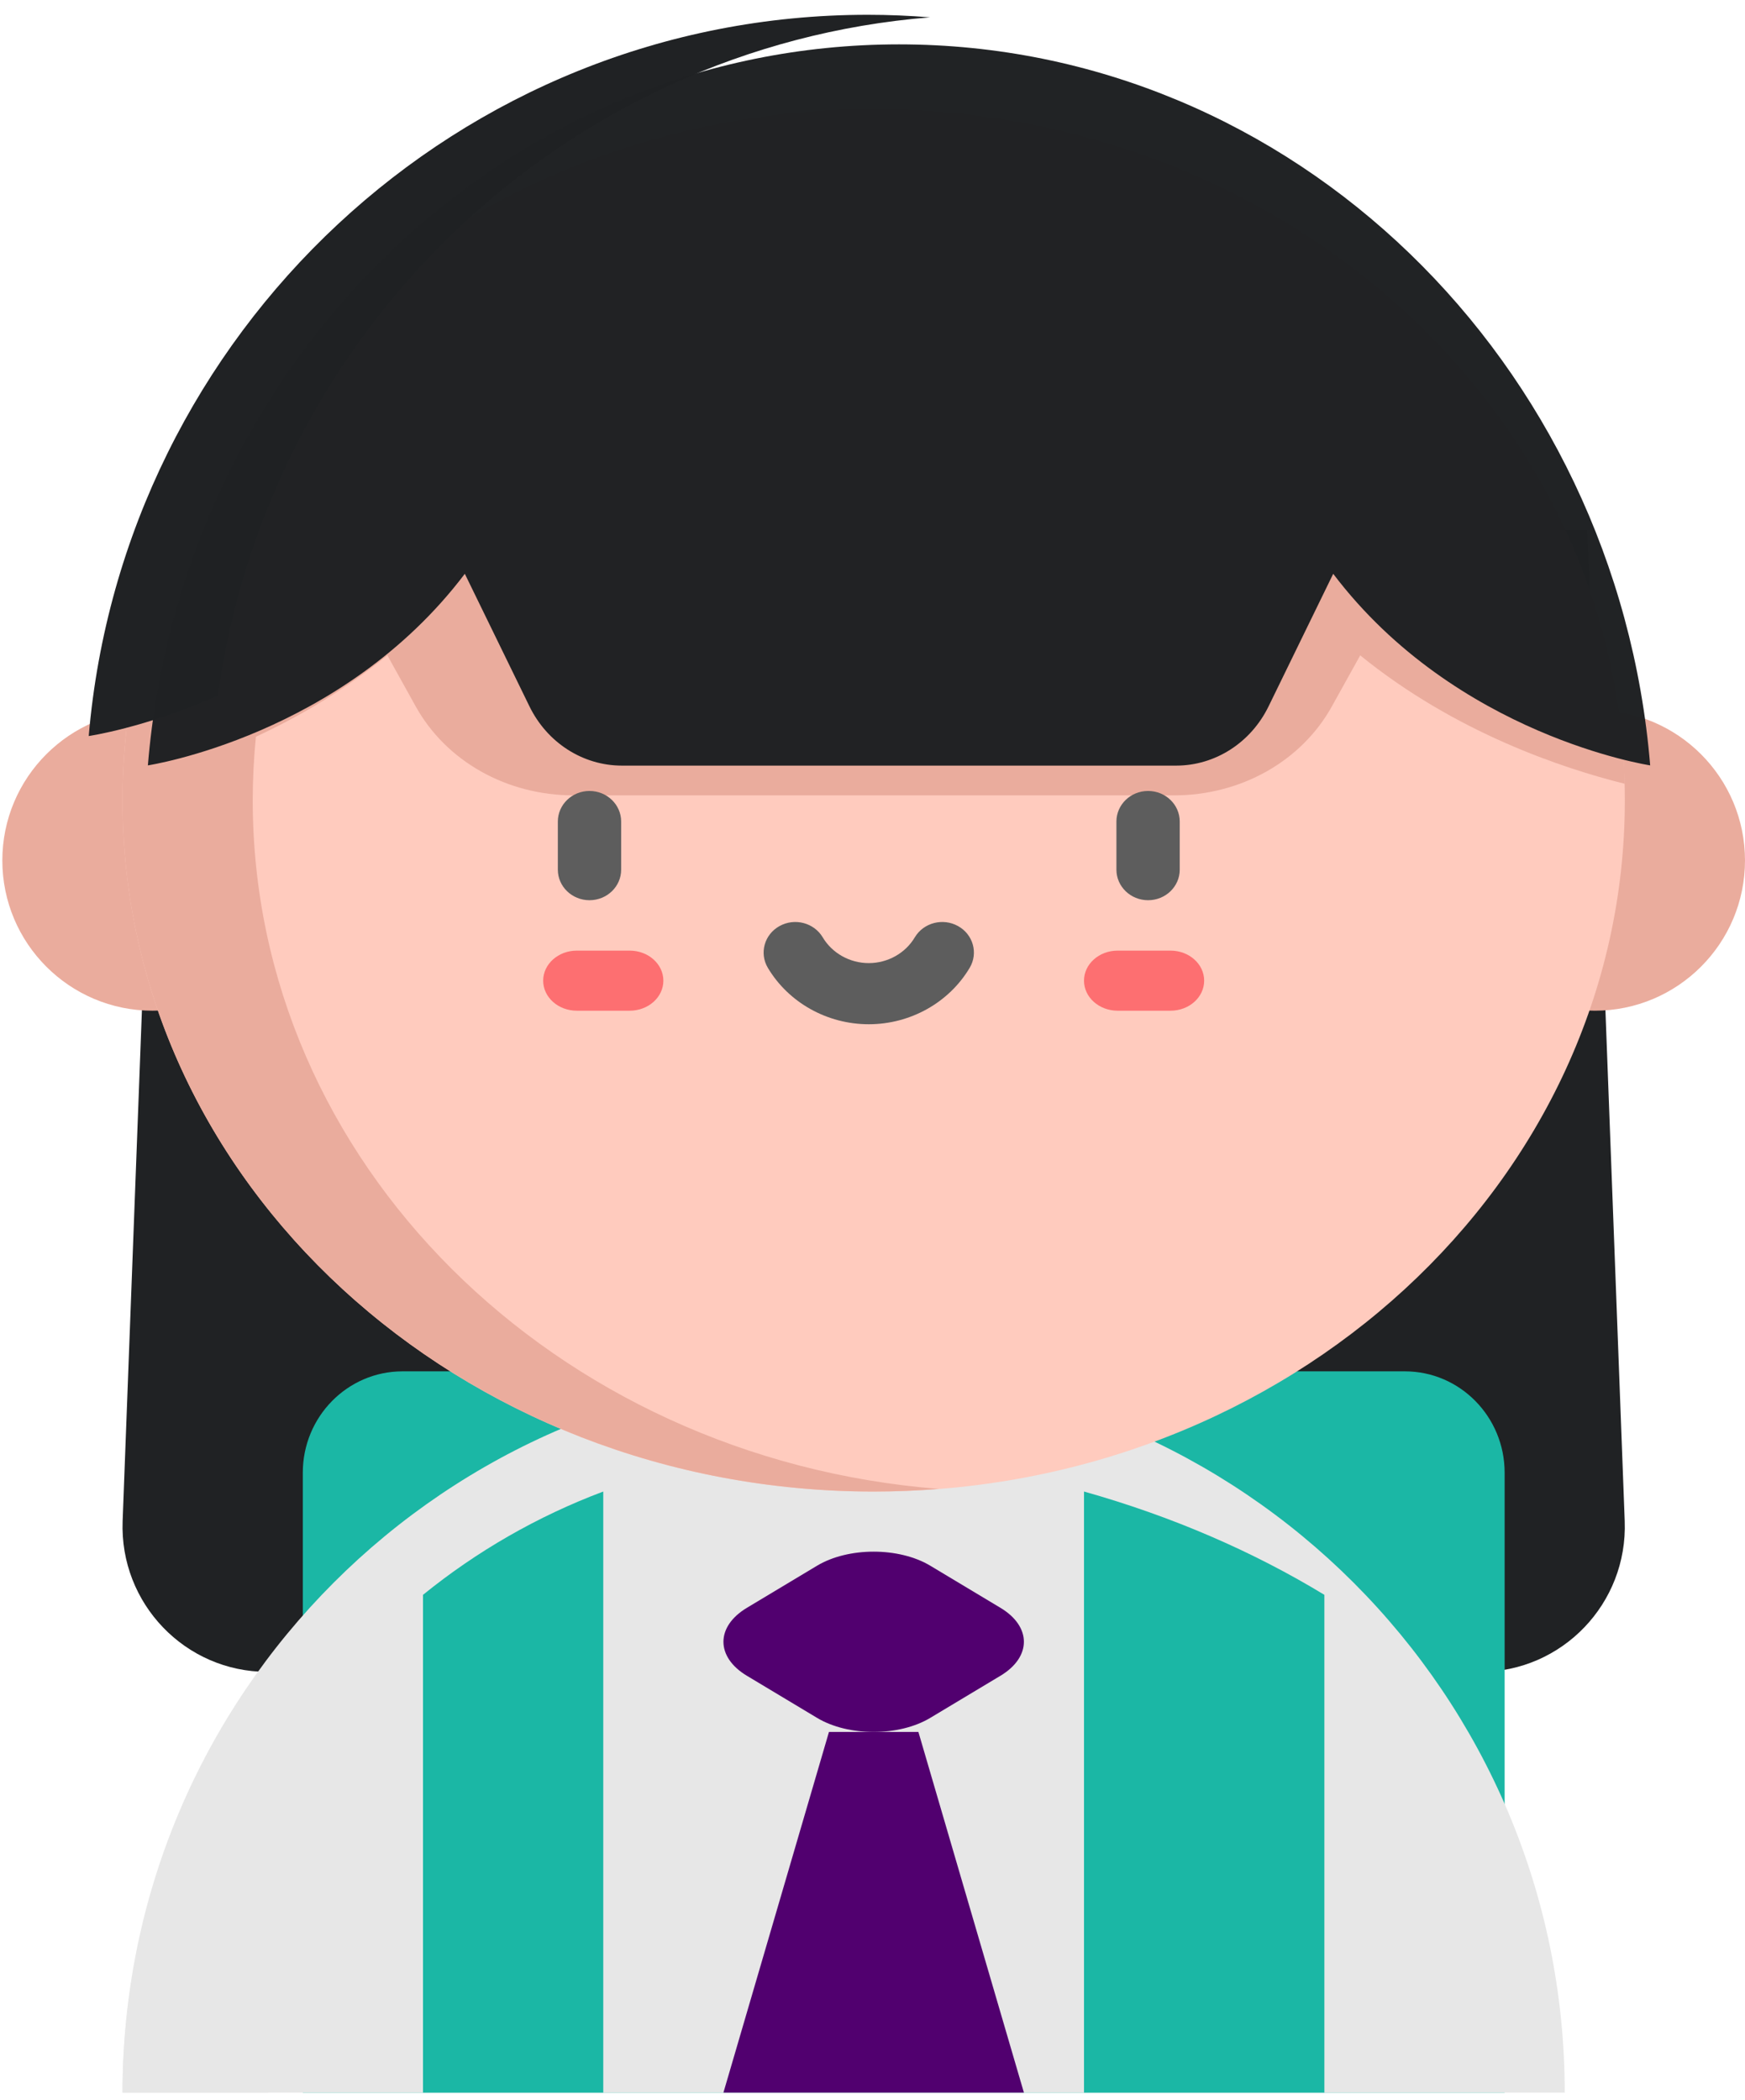 <svg width="59" height="71" viewBox="0 0 59 71" fill="none" xmlns="http://www.w3.org/2000/svg">
<path d="M50.043 56.516H9.036C6.261 56.516 4.041 54.202 4.146 51.419L5.412 17.913H53.668L54.933 51.419C55.038 54.202 52.818 56.516 50.043 56.516Z" fill="#202224"/>
<path d="M50.873 70.738H10.238V49.784C10.238 47.892 11.749 46.357 13.611 46.357H47.5C49.362 46.357 50.873 47.892 50.873 49.784V70.738Z" fill="#1BB7A5"/>
<path d="M59 29.087C59 31.892 56.726 34.166 53.921 34.166C51.115 34.166 48.841 31.892 48.841 29.087C48.841 26.282 51.115 24.008 53.921 24.008C56.726 24.008 59 26.282 59 29.087Z" fill="#EAAC9D"/>
<path d="M10.238 29.087C10.238 31.892 7.964 34.166 5.159 34.166C2.354 34.166 0.079 31.892 0.079 29.087C0.079 26.282 2.354 24.008 5.159 24.008C7.964 24.008 10.238 26.282 10.238 29.087Z" fill="#EAAC9D"/>
<path d="M4.143 70.738C4.143 57.273 15.059 46.357 28.524 46.357C41.989 46.357 52.905 57.273 52.905 70.738H4.143Z" fill="#E7E7E7"/>
<path d="M34.619 70.738L31.052 58.547H28.028L24.46 70.738H34.619Z" fill="#51006F"/>
<path d="M28.524 50.42H20.397V53.343C20.397 53.343 23.497 54.484 28.524 54.484C33.551 54.484 36.651 53.343 36.651 53.343V50.42H28.524Z" fill="#E7E7E7"/>
<path d="M32.587 46.467C31.776 46.395 30.954 46.357 30.123 46.357C15.774 46.357 4.143 57.273 4.143 70.738H9.071C9.071 58.053 19.394 47.632 32.587 46.467Z" fill="#E7E7E7"/>
<path d="M36.651 50.42V70.738H44.778V53.912C42.361 52.443 39.621 51.257 36.651 50.42Z" fill="#1BB7A5"/>
<path d="M14.302 53.912V70.738H20.397V50.42C18.169 51.257 16.114 52.443 14.302 53.912Z" fill="#1BB7A5"/>
<path d="M54.937 27.055C54.937 39.959 43.566 50.421 29.54 50.421C15.514 50.421 4.143 39.959 4.143 27.055C4.143 14.152 15.514 3.69 29.54 3.69C43.566 3.69 54.937 14.152 54.937 27.055Z" fill="#FFCBBE"/>
<path d="M29.544 3.69C15.515 3.69 4.143 14.152 4.143 27.055C4.143 39.959 15.515 50.421 29.544 50.421C30.285 50.421 31.019 50.389 31.745 50.332C18.747 49.305 8.545 39.277 8.545 27.055C8.545 26.331 8.582 25.613 8.652 24.905C10.101 24.23 11.643 23.336 13.098 22.154L14.054 23.877C15.084 25.734 17.133 26.887 19.399 26.887H39.688C41.955 26.887 44.003 25.734 45.033 23.877L45.99 22.154C49.195 24.758 52.821 25.97 54.937 26.496C54.614 13.851 43.369 3.69 29.544 3.69Z" fill="#EAAC9D"/>
<path d="M27.625 58.071L25.253 56.648C24.196 56.014 24.196 54.985 25.253 54.351L27.625 52.928C28.682 52.294 30.396 52.294 31.454 52.928L33.826 54.351C34.883 54.985 34.883 56.014 33.826 56.648L31.454 58.071C30.396 58.706 28.682 58.706 27.625 58.071Z" fill="#51006F"/>
<path d="M31.444 0.586C30.749 0.53 30.046 0.5 29.337 0.5C15.532 0.5 4.165 11.24 3 24.881C3 24.881 4.921 24.601 7.369 23.515C9.054 11.222 19.061 1.577 31.444 0.586Z" fill="#202224"/>
<path d="M29.374 34.624C27.969 34.624 26.662 33.893 25.961 32.716C25.667 32.221 25.843 31.589 26.356 31.305C26.868 31.02 27.522 31.191 27.817 31.686C28.137 32.223 28.733 32.557 29.374 32.557C30.014 32.557 30.611 32.223 30.93 31.686C31.225 31.191 31.88 31.02 32.392 31.305C32.904 31.589 33.081 32.221 32.786 32.716C32.086 33.893 30.778 34.624 29.374 34.624Z" fill="#5D5D5D"/>
<path d="M38.818 30.431C38.226 30.431 37.747 29.969 37.747 29.398V27.772C37.747 27.201 38.226 26.738 38.818 26.738C39.409 26.738 39.888 27.201 39.888 27.772V29.398C39.888 29.969 39.409 30.431 38.818 30.431Z" fill="#5D5D5D"/>
<path d="M19.931 30.431C19.341 30.431 18.861 29.969 18.861 29.398V27.772C18.861 27.201 19.341 26.738 19.931 26.738C20.523 26.738 21.002 27.201 21.002 27.772V29.398C21.002 29.969 20.523 30.431 19.931 30.431Z" fill="#5D5D5D"/>
<path d="M39.577 34.166H37.788C37.16 34.166 36.651 33.712 36.651 33.151C36.651 32.59 37.16 32.135 37.788 32.135H39.577C40.205 32.135 40.714 32.59 40.714 33.151C40.714 33.712 40.205 34.166 39.577 34.166Z" fill="#FD6F71"/>
<path d="M21.291 34.166H19.502C18.875 34.166 18.365 33.712 18.365 33.151C18.365 32.59 18.875 32.135 19.502 32.135H21.291C21.919 32.135 22.429 32.59 22.429 33.151C22.429 33.712 21.919 34.166 21.291 34.166Z" fill="#FD6F71"/>
<path d="M30.397 1.5C17.085 1.5 6.123 12.237 5 25.873C5 25.873 11.561 24.882 15.716 19.397L17.901 23.877C18.501 25.107 19.708 25.881 21.027 25.881H39.766C41.085 25.881 42.293 25.107 42.892 23.877L45.077 19.397C49.233 24.882 55.794 25.873 55.794 25.873C54.67 12.237 43.709 1.5 30.397 1.5Z" fill="#202224" fill-opacity="0.99"/>
</svg>
